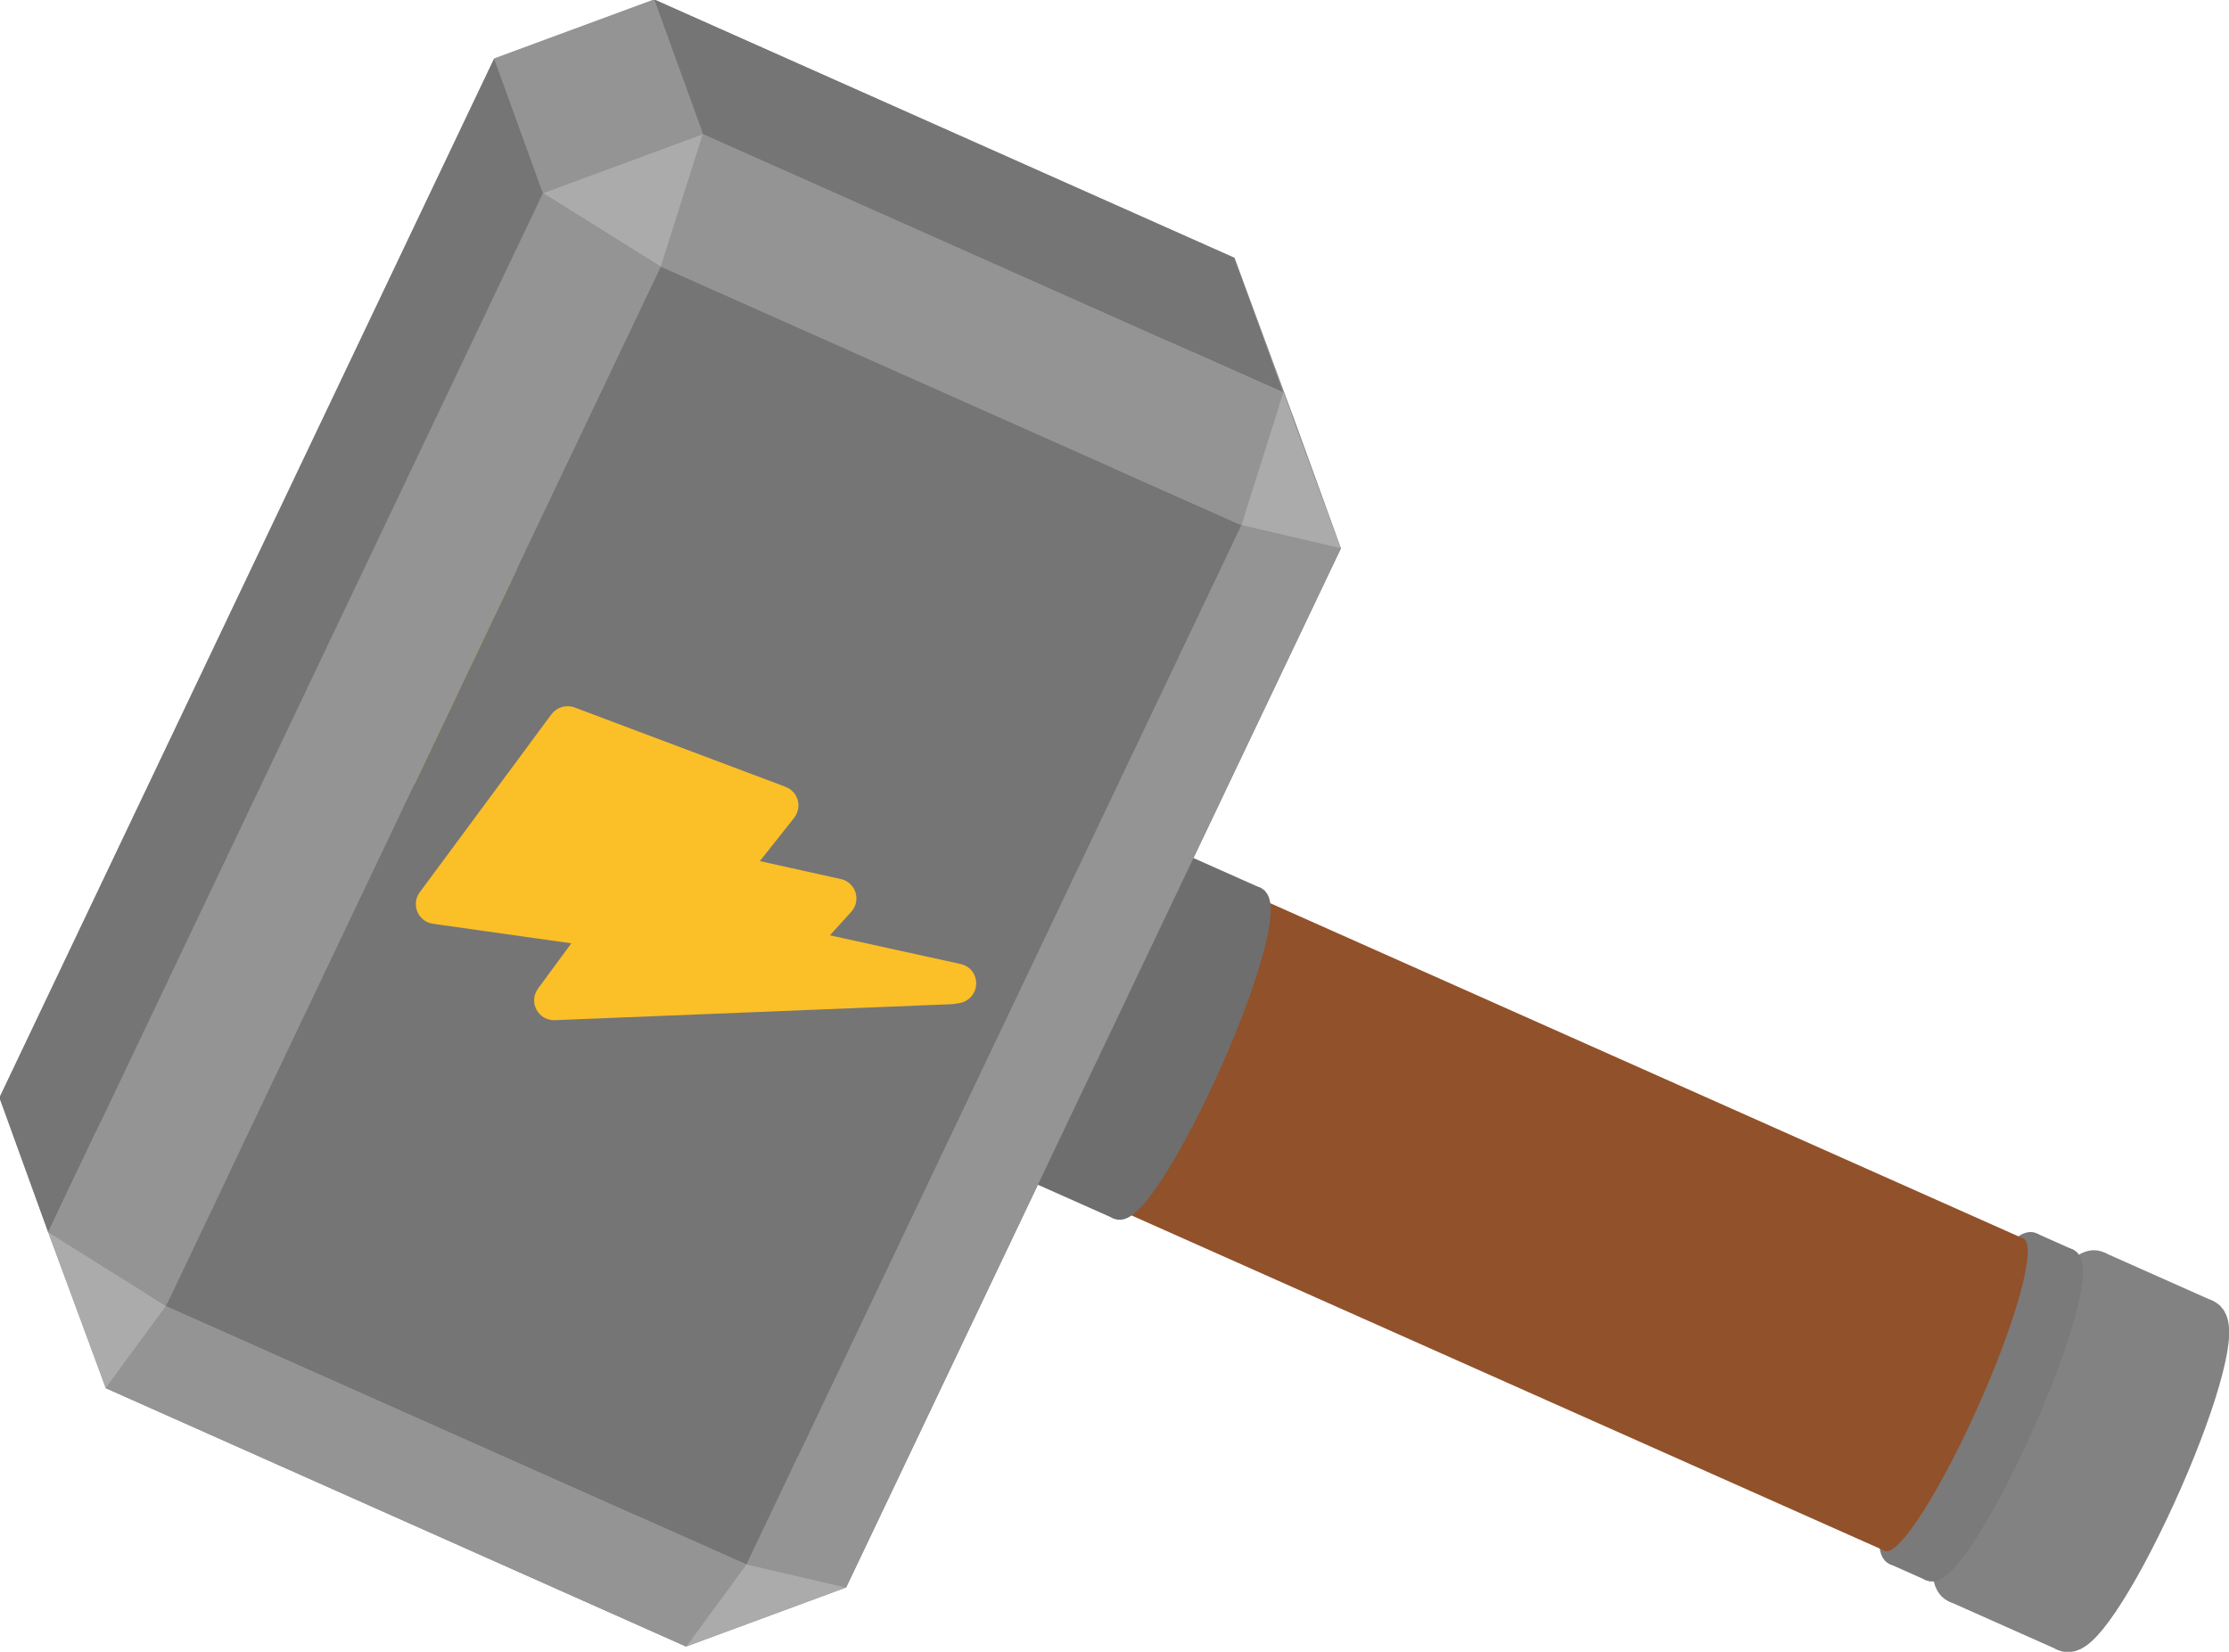 <?xml version="1.0" encoding="UTF-8" standalone="no"?>
<svg
   class="hammer"
   width="55.482"
   height="41.119"
   viewBox="-50 -50 55.482 41.119"
   version="1.1"
   id="svg211"
   sodipodi:docname="vike-laying-flipped.svg"
   inkscape:version="1.2.2 (b0a8486541, 2022-12-01)"
   xmlns:inkscape="http://www.inkscape.org/namespaces/inkscape"
   xmlns:sodipodi="http://sodipodi.sourceforge.net/DTD/sodipodi-0.dtd"
   xmlns="http://www.w3.org/2000/svg"
   xmlns:svg="http://www.w3.org/2000/svg">
  <defs
     id="defs215" />
  <sodipodi:namedview
     id="namedview213"
     pagecolor="#ffffff"
     bordercolor="#000000"
     borderopacity="0.25"
     inkscape:showpageshadow="2"
     inkscape:pageopacity="0.0"
     inkscape:pagecheckerboard="0"
     inkscape:deskcolor="#d1d1d1"
     showgrid="false"
     inkscape:zoom="1.9162594"
     inkscape:cx="55.837952"
     inkscape:cy="61.056453"
     inkscape:window-width="1366"
     inkscape:window-height="745"
     inkscape:window-x="0"
     inkscape:window-y="0"
     inkscape:window-maximized="1"
     inkscape:current-layer="svg211" />
  <g
     transform="matrix(-0.407,0.914,0.914,0.407,-24.292,-25.493)"
     id="g209">
    <path
       stroke-linecap="round"
       stroke-linejoin="round"
       d="M 15.991,-3.65 13.03,-0.611 12.549,-4.038 Z"
       fill="#ababab"
       id="path129" />
    <path
       stroke-linecap="round"
       stroke-linejoin="round"
       d="M 15.991,-19.453 V -3.65 l -3.442,-0.388 v -15.803 z"
       fill="#949494"
       id="path131" />
    <path
       stroke-linecap="round"
       stroke-linejoin="round"
       d="M 12.549,-19.841 V -4.038 L -16.076,-3.31 V -19.113 Z"
       fill="#757575"
       id="path133" />
    <path
       stroke-linecap="round"
       stroke-linejoin="round"
       d="m -4.175,-17.896 c 0,0 5.376,0.918 5.376,0.918 0.089,0.015 0.154,0.088 0.159,0.178 0,0 0.331,5.58 0.331,5.58 0.008,0.132 -0.113,0.237 -0.241,0.211 0,0 -1.497,-0.308 -1.497,-0.308 -0.14,-0.029 -0.267,0.098 -0.238,0.238 0,0 0.445,2.168 0.445,2.168 0.03,0.146 -0.108,0.275 -0.251,0.235 0,0 -0.924,-0.258 -0.924,-0.258 -0.144,-0.04 -0.282,0.09 -0.251,0.236 0,0 0.707,3.404 0.707,3.404 0.044,0.213 -0.241,0.337 -0.36,0.157 0,0 -0.079,-0.121 -0.079,-0.121 0,0 -4.381,-8.637 -4.381,-8.637 -0.073,-0.144 0.054,-0.315 0.214,-0.288 0,0 1.541,0.259 1.541,0.259 0.145,0.024 0.268,-0.114 0.227,-0.255 0,0 -1.005,-3.462 -1.005,-3.462 -0.041,-0.141 0.082,-0.279 0.227,-0.255 z"
       stroke="#fbbf28"
       stroke-width="0.6"
       fill="#fbbf28"
       id="path135" />
    <path
       stroke-linecap="round"
       stroke-linejoin="round"
       d="m 12.549,-4.038 0.481,3.427 -28.625,0.727 -0.481,-3.426 z"
       fill="#949494"
       id="path137" />
    <path
       stroke-linecap="round"
       stroke-linejoin="round"
       d="m 15.991,-19.453 -2.961,-2.887 -0.481,2.499 z"
       fill="#ababab"
       id="path139" />
    <path
       stroke-linecap="round"
       stroke-linejoin="round"
       d="m -15.595,-21.613 -0.481,2.5 28.625,-0.728 0.481,-2.499 z"
       fill="#949494"
       id="path141" />
    <path
       stroke-linecap="round"
       stroke-linejoin="round"
       d="m -18.556,-2.772 2.961,2.888 -0.481,-3.426 z"
       fill="#ababab"
       id="path143" />
    <path
       stroke-linecap="round"
       stroke-linejoin="round"
       d="m -18.556,-18.575 v 15.803 l 2.48,-0.538 v -15.803 z"
       fill="#949494"
       id="path145" />
    <path
       d="m 0,27.063 v 2.963"
       stroke="#828282"
       stroke-width="9.5"
       id="path147" />
    <path
       stroke-linecap="round"
       stroke-linejoin="round"
       d="m 0.681,30.682 c -2.359,0.06 -4.493,-0.181 -4.876,-0.55 -0.383,-0.369 1.154,-0.703 3.514,-0.763 2.359,-0.059 4.493,0.181 4.876,0.55 0.383,0.369 -1.154,0.703 -3.514,0.763"
       stroke="#828282"
       stroke-width="1"
       fill="#828282"
       id="path149" />
    <path
       stroke-linecap="round"
       stroke-linejoin="round"
       d="m 0.681,27.719 c 2.36,-0.06 3.897,-0.394 3.514,-0.763 -0.383,-0.369 -2.517,-0.61 -4.876,-0.55 -2.36,0.06 -3.897,0.394 -3.514,0.763 0.383,0.369 2.517,0.61 4.876,0.55"
       stroke="#828282"
       stroke-width="1"
       fill="#828282"
       id="path151" />
    <path
       d="m 0,25.334 v 0.988"
       stroke="#7a7a7a"
       stroke-width="9"
       id="path153" />
    <path
       stroke-linecap="round"
       stroke-linejoin="round"
       d="m 0.681,26.978 c -2.359,0.06 -4.493,-0.18 -4.876,-0.55 -0.383,-0.369 1.154,-0.702 3.514,-0.762 2.359,-0.06 4.493,0.18 4.876,0.549 0.383,0.369 -1.154,0.703 -3.514,0.763"
       stroke="#7a7a7a"
       stroke-width="0.5"
       fill="#7a7a7a"
       id="path155" />
    <path
       stroke-linecap="round"
       stroke-linejoin="round"
       d="m 0.681,25.99 c 2.36,-0.059 3.897,-0.393 3.514,-0.762 -0.383,-0.37 -2.517,-0.61 -4.876,-0.55 -2.36,0.06 -3.897,0.394 -3.514,0.763 0.383,0.369 2.517,0.609 4.876,0.549"
       stroke="#7a7a7a"
       stroke-width="0.5"
       fill="#7a7a7a"
       id="path157" />
    <path
       stroke-linecap="round"
       stroke-linejoin="round"
       d="m -18.556,-18.575 2.961,-3.038 -0.481,2.5 z"
       fill="#ababab"
       id="path159" />
    <path
       stroke-linecap="round"
       stroke-linejoin="round"
       d="m 15.991,-3.65 2.565,2.471 -2.961,3.038 -2.565,-2.47 z"
       fill="#949494"
       id="path161" />
    <path
       d="M 0,4.445 V 25.087"
       stroke="#91512b"
       stroke-width="8.5"
       id="path163" />
    <path
       stroke-linecap="round"
       stroke-linejoin="round"
       d="m 0.681,25.744 c -2.359,0.059 -4.493,-0.181 -4.876,-0.55 -0.383,-0.369 1.154,-0.703 3.514,-0.763 2.359,-0.06 4.493,0.181 4.876,0.55 0.383,0.369 -1.154,0.703 -3.514,0.763"
       fill="#91512b"
       id="path165" />
    <path
       stroke-linecap="round"
       stroke-linejoin="round"
       d="M 0.681,5.101 C 3.041,5.041 4.578,4.707 4.195,4.338 3.812,3.969 1.678,3.728 -0.681,3.788 c -2.36,0.06 -3.897,0.394 -3.514,0.763 0.383,0.369 2.517,0.61 4.876,0.55"
       fill="#91512b"
       id="path167" />
    <path
       stroke-linecap="round"
       stroke-linejoin="round"
       d="m 15.991,-3.65 2.565,2.471 v -15.803 l -2.565,-2.471 z"
       fill="#757575"
       id="path169" />
    <path
       d="M 0,1.235 V 4.198"
       stroke="#6e6e6e"
       stroke-width="9"
       id="path171" />
    <path
       stroke-linecap="round"
       stroke-linejoin="round"
       d="M 0.681,4.854 C -1.678,4.914 -3.812,4.673 -4.195,4.304 -4.578,3.935 -3.041,3.601 -0.681,3.541 1.678,3.481 3.812,3.722 4.195,4.091 4.578,4.46 3.041,4.794 0.681,4.854"
       stroke="#6e6e6e"
       stroke-width="0.5"
       fill="#6e6e6e"
       id="path173" />
    <path
       stroke-linecap="round"
       stroke-linejoin="round"
       d="M 0.681,1.891 C 3.041,1.831 4.578,1.497 4.195,1.128 3.812,0.759 1.678,0.518 -0.681,0.578 c -2.36,0.06 -3.897,0.394 -3.514,0.763 0.383,0.369 2.517,0.61 4.876,0.55"
       stroke="#6e6e6e"
       stroke-width="0.5"
       fill="#6e6e6e"
       id="path175" />
    <path
       stroke-linecap="round"
       stroke-linejoin="round"
       d="m 13.03,-0.611 2.565,2.47 -28.625,0.728 -2.565,-2.471 z"
       fill="#757575"
       id="path177" />
    <path
       stroke-linecap="round"
       stroke-linejoin="round"
       d="m 15.991,-19.453 2.565,2.471 -2.961,-2.888 -2.565,-2.47 z"
       fill="#949494"
       id="path179" />
    <path
       stroke-linecap="round"
       stroke-linejoin="round"
       d="m -15.991,-0.301 -2.565,-2.471 2.961,2.888 2.565,2.471 z"
       fill="#949494"
       id="path181" />
    <path
       stroke-linecap="round"
       stroke-linejoin="round"
       d="m 13.03,-22.34 2.565,2.47 -28.625,0.727 -2.565,-2.47 z"
       fill="#757575"
       id="path183" />
    <path
       stroke-linecap="round"
       stroke-linejoin="round"
       d="m -15.991,-0.301 -2.565,-2.471 v -15.803 l 2.565,2.471 z"
       fill="#757575"
       id="path185" />
    <path
       stroke-linecap="round"
       stroke-linejoin="round"
       d="m -15.991,-16.104 -2.565,-2.471 2.961,-3.038 2.565,2.47 z"
       fill="#949494"
       id="path187" />
    <path
       stroke-linecap="round"
       stroke-linejoin="round"
       d="M 18.556,-1.179 15.595,1.859 16.076,-0.64 Z"
       fill="#ababab"
       id="path189" />
    <path
       stroke-linecap="round"
       stroke-linejoin="round"
       d="m 18.556,-16.982 v 15.803 l -2.48,0.539 v -15.804 z"
       fill="#949494"
       id="path191" />
    <path
       stroke-linecap="round"
       stroke-linejoin="round"
       d="m 18.556,-16.982 -2.961,-2.888 0.481,3.426 z"
       fill="#ababab"
       id="path193" />
    <path
       stroke-linecap="round"
       stroke-linejoin="round"
       d="m -12.549,0.087 -0.481,2.5 28.625,-0.728 0.481,-2.499 z"
       fill="#949494"
       id="path195" />
    <path
       stroke-linecap="round"
       stroke-linejoin="round"
       d="m -15.991,-0.301 2.961,2.888 0.481,-2.5 z"
       fill="#ababab"
       id="path197" />
    <path
       stroke-linecap="round"
       stroke-linejoin="round"
       d="m 15.595,-19.87 0.481,3.426 -28.625,0.728 -0.481,-3.427 z"
       fill="#949494"
       id="path199" />
    <path
       stroke-linecap="round"
       stroke-linejoin="round"
       d="M -12.549,-15.716 V 0.087 L 16.076,-0.64 v -15.804 z"
       fill="#757575"
       id="path201" />
    <path
       stroke-linecap="round"
       stroke-linejoin="round"
       d="m 4.175,-14.574 c 0,0 -5.376,1.191 -5.376,1.191 -0.089,0.02 -0.154,0.096 -0.159,0.186 0,0 -0.331,5.598 -0.331,5.598 -0.008,0.131 0.113,0.23 0.241,0.198 0,0 1.497,-0.384 1.497,-0.384 0.14,-0.036 0.267,0.084 0.238,0.226 0,0 -0.445,2.19 -0.445,2.19 -0.03,0.148 0.108,0.269 0.251,0.222 0,0 0.924,-0.304 0.924,-0.304 0.144,-0.047 0.282,0.075 0.251,0.222 0,0 -0.707,3.441 -0.707,3.441 -0.044,0.215 0.241,0.325 0.36,0.138 0,0 0.079,-0.124 0.079,-0.124 0,0 4.381,-8.86 4.381,-8.86 0.073,-0.148 -0.054,-0.312 -0.214,-0.277 0,0 -1.541,0.337 -1.541,0.337 -0.145,0.031 -0.268,-0.1 -0.227,-0.243 0,0 1.005,-3.514 1.005,-3.514 0.041,-0.143 -0.082,-0.275 -0.227,-0.243 z"
       stroke="#fbbf28"
       stroke-width="0.6"
       fill="#fbbf28"
       id="path203" />
    <path
       stroke-linecap="round"
       stroke-linejoin="round"
       d="m -15.991,-16.104 v 15.803 l 3.442,0.388 v -15.803 z"
       fill="#949494"
       id="path205" />
    <path
       stroke-linecap="round"
       stroke-linejoin="round"
       d="m -15.991,-16.104 2.961,-3.039 0.481,3.427 z"
       fill="#ababab"
       id="path207" />
  </g>
</svg>
